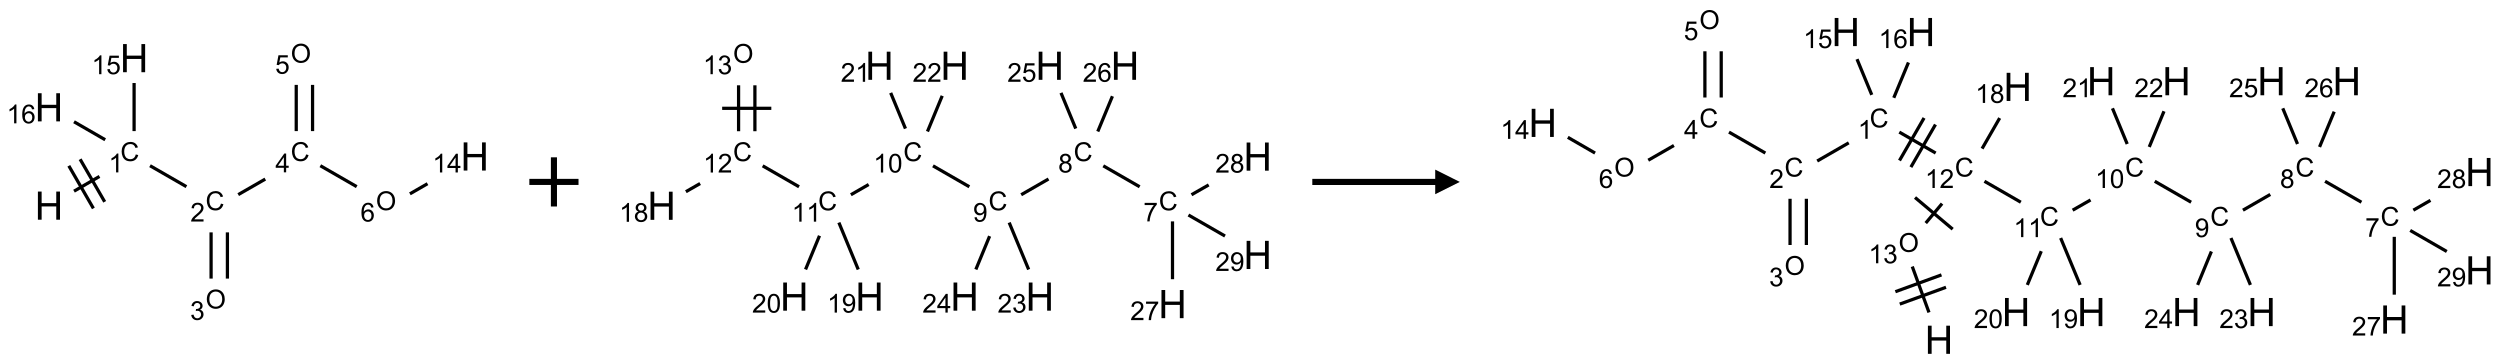<?xml version="1.0" encoding="UTF-8"?>
<svg xmlns="http://www.w3.org/2000/svg" xmlns:xlink="http://www.w3.org/1999/xlink" width="1017" height="148" viewBox="0 0 1017 148">
<defs>
<g>
<g id="glyph-0-0">
<path d="M 2 0 L 2 -10 L 10 -10 L 10 0 Z M 2.25 -0.25 L 9.75 -0.25 L 9.75 -9.75 L 2.25 -9.75 Z M 2.25 -0.25 "/>
</g>
<g id="glyph-0-1">
<path d="M 1.281 0 L 1.281 -11.453 L 2.797 -11.453 L 2.797 -6.75 L 8.75 -6.75 L 8.75 -11.453 L 10.266 -11.453 L 10.266 0 L 8.75 0 L 8.75 -5.398 L 2.797 -5.398 L 2.797 0 Z M 1.281 0 "/>
</g>
<g id="glyph-1-0">
<path d="M 1.332 0 L 1.332 -6.668 L 6.668 -6.668 L 6.668 0 Z M 1.5 -0.168 L 6.5 -0.168 L 6.5 -6.5 L 1.5 -6.5 Z M 1.5 -0.168 "/>
</g>
<g id="glyph-1-1">
<path d="M 6.27 -2.676 L 7.281 -2.422 C 7.07 -1.594 6.688 -0.961 6.137 -0.523 C 5.586 -0.086 4.914 0.129 4.121 0.129 C 3.297 0.129 2.629 -0.039 2.113 -0.371 C 1.598 -0.707 1.203 -1.191 0.934 -1.828 C 0.664 -2.465 0.531 -3.145 0.531 -3.875 C 0.531 -4.672 0.684 -5.363 0.988 -5.957 C 1.293 -6.547 1.723 -6.996 2.285 -7.305 C 2.844 -7.613 3.461 -7.766 4.137 -7.766 C 4.898 -7.766 5.543 -7.57 6.062 -7.184 C 6.582 -6.793 6.945 -6.246 7.152 -5.543 L 6.156 -5.309 C 5.98 -5.863 5.723 -6.266 5.387 -6.52 C 5.051 -6.773 4.625 -6.902 4.113 -6.902 C 3.527 -6.902 3.039 -6.762 2.645 -6.48 C 2.25 -6.199 1.973 -5.82 1.812 -5.348 C 1.652 -4.871 1.574 -4.383 1.574 -3.879 C 1.574 -3.23 1.668 -2.664 1.855 -2.18 C 2.047 -1.695 2.34 -1.332 2.738 -1.094 C 3.137 -0.855 3.57 -0.734 4.035 -0.734 C 4.602 -0.734 5.082 -0.898 5.473 -1.223 C 5.867 -1.551 6.133 -2.035 6.27 -2.676 Z M 6.27 -2.676 "/>
</g>
<g id="glyph-1-2">
<path d="M 3.973 0 L 3.035 0 L 3.035 -5.973 C 2.809 -5.758 2.516 -5.543 2.148 -5.328 C 1.781 -5.113 1.453 -4.953 1.16 -4.844 L 1.16 -5.75 C 1.684 -5.996 2.145 -6.297 2.535 -6.645 C 2.93 -6.996 3.207 -7.336 3.371 -7.668 L 3.973 -7.668 Z M 3.973 0 "/>
</g>
<g id="glyph-1-3">
<path d="M 5.371 -0.902 L 5.371 0 L 0.324 0 C 0.316 -0.227 0.352 -0.441 0.434 -0.652 C 0.562 -0.996 0.766 -1.332 1.051 -1.668 C 1.332 -2 1.742 -2.387 2.277 -2.824 C 3.105 -3.504 3.668 -4.043 3.957 -4.441 C 4.25 -4.84 4.395 -5.215 4.395 -5.566 C 4.395 -5.938 4.262 -6.254 3.996 -6.508 C 3.73 -6.762 3.387 -6.891 2.957 -6.891 C 2.508 -6.891 2.145 -6.754 1.875 -6.484 C 1.605 -6.215 1.469 -5.84 1.465 -5.359 L 0.5 -5.457 C 0.566 -6.176 0.812 -6.727 1.246 -7.102 C 1.676 -7.477 2.254 -7.668 2.98 -7.668 C 3.711 -7.668 4.293 -7.465 4.719 -7.059 C 5.145 -6.652 5.359 -6.148 5.359 -5.547 C 5.359 -5.242 5.297 -4.941 5.172 -4.645 C 5.047 -4.352 4.84 -4.039 4.551 -3.715 C 4.262 -3.387 3.777 -2.938 3.105 -2.371 C 2.543 -1.898 2.18 -1.578 2.02 -1.41 C 1.859 -1.242 1.73 -1.07 1.625 -0.902 Z M 5.371 -0.902 "/>
</g>
<g id="glyph-1-4">
<path d="M 0.516 -3.719 C 0.516 -4.984 0.855 -5.977 1.535 -6.695 C 2.215 -7.414 3.094 -7.77 4.172 -7.77 C 4.875 -7.77 5.512 -7.602 6.078 -7.266 C 6.645 -6.93 7.074 -6.461 7.371 -5.855 C 7.668 -5.254 7.816 -4.57 7.816 -3.809 C 7.816 -3.035 7.66 -2.34 7.348 -1.73 C 7.035 -1.117 6.594 -0.656 6.02 -0.34 C 5.449 -0.027 4.828 0.129 4.168 0.129 C 3.449 0.129 2.805 -0.043 2.238 -0.391 C 1.672 -0.738 1.246 -1.211 0.953 -1.812 C 0.66 -2.414 0.516 -3.047 0.516 -3.719 Z M 1.559 -3.703 C 1.559 -2.781 1.805 -2.059 2.301 -1.527 C 2.793 -1 3.414 -0.734 4.16 -0.734 C 4.922 -0.734 5.547 -1 6.039 -1.535 C 6.531 -2.07 6.777 -2.828 6.777 -3.812 C 6.777 -4.434 6.672 -4.977 6.461 -5.441 C 6.25 -5.902 5.945 -6.262 5.539 -6.52 C 5.133 -6.773 4.68 -6.902 4.176 -6.902 C 3.461 -6.902 2.848 -6.656 2.332 -6.164 C 1.816 -5.672 1.559 -4.852 1.559 -3.703 Z M 1.559 -3.703 "/>
</g>
<g id="glyph-1-5">
<path d="M 0.449 -2.016 L 1.387 -2.141 C 1.492 -1.609 1.676 -1.227 1.934 -0.992 C 2.191 -0.758 2.508 -0.641 2.879 -0.641 C 3.32 -0.641 3.695 -0.793 3.996 -1.098 C 4.301 -1.402 4.453 -1.781 4.453 -2.234 C 4.453 -2.664 4.312 -3.02 4.031 -3.301 C 3.75 -3.578 3.391 -3.719 2.957 -3.719 C 2.781 -3.719 2.562 -3.684 2.297 -3.613 L 2.402 -4.438 C 2.465 -4.43 2.516 -4.426 2.551 -4.426 C 2.949 -4.426 3.312 -4.531 3.629 -4.738 C 3.949 -4.949 4.109 -5.27 4.109 -5.703 C 4.109 -6.047 3.992 -6.332 3.762 -6.559 C 3.527 -6.785 3.227 -6.895 2.859 -6.895 C 2.496 -6.895 2.191 -6.781 1.949 -6.551 C 1.707 -6.324 1.547 -5.98 1.48 -5.52 L 0.543 -5.688 C 0.656 -6.316 0.918 -6.805 1.324 -7.148 C 1.73 -7.492 2.234 -7.668 2.84 -7.668 C 3.254 -7.668 3.641 -7.578 3.988 -7.398 C 4.34 -7.219 4.609 -6.977 4.793 -6.668 C 4.98 -6.359 5.074 -6.031 5.074 -5.684 C 5.074 -5.352 4.984 -5.051 4.809 -4.781 C 4.629 -4.512 4.367 -4.297 4.02 -4.137 C 4.473 -4.031 4.824 -3.816 5.074 -3.488 C 5.324 -3.16 5.449 -2.75 5.449 -2.254 C 5.449 -1.59 5.203 -1.023 4.719 -0.559 C 4.234 -0.098 3.617 0.137 2.875 0.137 C 2.203 0.137 1.648 -0.062 1.207 -0.465 C 0.762 -0.863 0.512 -1.379 0.449 -2.016 Z M 0.449 -2.016 "/>
</g>
<g id="glyph-1-6">
<path d="M 3.449 0 L 3.449 -1.828 L 0.137 -1.828 L 0.137 -2.688 L 3.621 -7.637 L 4.387 -7.637 L 4.387 -2.688 L 5.418 -2.688 L 5.418 -1.828 L 4.387 -1.828 L 4.387 0 Z M 3.449 -2.688 L 3.449 -6.129 L 1.059 -2.688 Z M 3.449 -2.688 "/>
</g>
<g id="glyph-1-7">
<path d="M 0.441 -2 L 1.426 -2.082 C 1.5 -1.605 1.668 -1.242 1.934 -1.004 C 2.199 -0.762 2.52 -0.641 2.895 -0.641 C 3.348 -0.641 3.73 -0.812 4.043 -1.152 C 4.355 -1.492 4.512 -1.941 4.512 -2.504 C 4.512 -3.039 4.359 -3.461 4.059 -3.77 C 3.758 -4.078 3.367 -4.234 2.879 -4.234 C 2.578 -4.234 2.305 -4.164 2.062 -4.027 C 1.82 -3.891 1.629 -3.715 1.488 -3.496 L 0.609 -3.609 L 1.348 -7.531 L 5.145 -7.531 L 5.145 -6.637 L 2.098 -6.637 L 1.688 -4.582 C 2.145 -4.902 2.625 -5.062 3.129 -5.062 C 3.797 -5.062 4.359 -4.832 4.816 -4.371 C 5.277 -3.91 5.504 -3.312 5.504 -2.59 C 5.504 -1.898 5.305 -1.301 4.902 -0.797 C 4.41 -0.18 3.742 0.129 2.895 0.129 C 2.199 0.129 1.633 -0.062 1.195 -0.453 C 0.758 -0.844 0.504 -1.359 0.441 -2 Z M 0.441 -2 "/>
</g>
<g id="glyph-1-8">
<path d="M 5.309 -5.766 L 4.375 -5.691 C 4.293 -6.059 4.172 -6.328 4.02 -6.496 C 3.766 -6.762 3.453 -6.895 3.082 -6.895 C 2.785 -6.895 2.523 -6.812 2.297 -6.645 C 2 -6.43 1.77 -6.117 1.598 -5.703 C 1.43 -5.289 1.34 -4.703 1.332 -3.938 C 1.559 -4.281 1.836 -4.535 2.16 -4.703 C 2.488 -4.871 2.828 -4.953 3.188 -4.953 C 3.812 -4.953 4.344 -4.723 4.785 -4.262 C 5.223 -3.801 5.441 -3.207 5.441 -2.48 C 5.441 -2 5.34 -1.555 5.133 -1.145 C 4.926 -0.73 4.641 -0.418 4.281 -0.199 C 3.922 0.02 3.512 0.129 3.051 0.129 C 2.27 0.129 1.633 -0.156 1.141 -0.73 C 0.648 -1.305 0.402 -2.254 0.402 -3.574 C 0.402 -5.051 0.672 -6.121 1.219 -6.793 C 1.695 -7.375 2.336 -7.668 3.141 -7.668 C 3.742 -7.668 4.234 -7.5 4.617 -7.16 C 5 -6.824 5.23 -6.359 5.309 -5.766 Z M 1.48 -2.473 C 1.48 -2.152 1.547 -1.844 1.684 -1.547 C 1.82 -1.25 2.016 -1.027 2.262 -0.871 C 2.508 -0.719 2.766 -0.641 3.035 -0.641 C 3.434 -0.641 3.773 -0.801 4.059 -1.121 C 4.344 -1.441 4.484 -1.875 4.484 -2.422 C 4.484 -2.949 4.344 -3.367 4.062 -3.668 C 3.781 -3.973 3.426 -4.125 3 -4.125 C 2.578 -4.125 2.219 -3.973 1.922 -3.668 C 1.625 -3.363 1.48 -2.969 1.48 -2.473 Z M 1.48 -2.473 "/>
</g>
<g id="glyph-1-9">
<path d="M 0.504 -6.637 L 0.504 -7.535 L 5.449 -7.535 L 5.449 -6.809 C 4.961 -6.289 4.48 -5.602 4.004 -4.746 C 3.527 -3.887 3.156 -3.004 2.895 -2.098 C 2.707 -1.461 2.59 -0.762 2.535 0 L 1.574 0 C 1.582 -0.602 1.703 -1.328 1.926 -2.176 C 2.152 -3.027 2.477 -3.848 2.898 -4.637 C 3.32 -5.426 3.77 -6.094 4.246 -6.637 Z M 0.504 -6.637 "/>
</g>
<g id="glyph-1-10">
<path d="M 1.887 -4.141 C 1.496 -4.281 1.207 -4.484 1.02 -4.75 C 0.832 -5.016 0.738 -5.328 0.738 -5.699 C 0.738 -6.254 0.938 -6.719 1.34 -7.098 C 1.738 -7.477 2.27 -7.668 2.934 -7.668 C 3.598 -7.668 4.137 -7.473 4.543 -7.086 C 4.949 -6.699 5.152 -6.227 5.152 -5.672 C 5.152 -5.316 5.059 -5.008 4.871 -4.746 C 4.688 -4.484 4.406 -4.281 4.027 -4.141 C 4.496 -3.988 4.852 -3.742 5.098 -3.402 C 5.34 -3.062 5.465 -2.656 5.465 -2.184 C 5.465 -1.531 5.234 -0.98 4.77 -0.535 C 4.309 -0.09 3.703 0.129 2.949 0.129 C 2.195 0.129 1.586 -0.094 1.125 -0.539 C 0.664 -0.984 0.434 -1.543 0.434 -2.207 C 0.434 -2.703 0.559 -3.121 0.809 -3.457 C 1.062 -3.793 1.422 -4.02 1.887 -4.141 Z M 1.699 -5.73 C 1.699 -5.367 1.812 -5.074 2.047 -4.844 C 2.281 -4.613 2.582 -4.5 2.953 -4.5 C 3.312 -4.5 3.609 -4.613 3.84 -4.84 C 4.07 -5.066 4.188 -5.348 4.188 -5.676 C 4.188 -6.02 4.07 -6.309 3.832 -6.543 C 3.594 -6.777 3.297 -6.895 2.941 -6.895 C 2.586 -6.895 2.289 -6.781 2.051 -6.551 C 1.816 -6.324 1.699 -6.047 1.699 -5.73 Z M 1.395 -2.203 C 1.395 -1.938 1.461 -1.676 1.586 -1.426 C 1.711 -1.176 1.902 -0.984 2.152 -0.848 C 2.402 -0.711 2.672 -0.641 2.957 -0.641 C 3.406 -0.641 3.777 -0.785 4.066 -1.074 C 4.359 -1.363 4.504 -1.727 4.504 -2.172 C 4.504 -2.625 4.355 -2.996 4.055 -3.293 C 3.754 -3.586 3.379 -3.734 2.926 -3.734 C 2.484 -3.734 2.121 -3.59 1.832 -3.297 C 1.543 -3.004 1.395 -2.641 1.395 -2.203 Z M 1.395 -2.203 "/>
</g>
<g id="glyph-1-11">
<path d="M 0.582 -1.766 L 1.484 -1.848 C 1.562 -1.426 1.707 -1.117 1.922 -0.926 C 2.137 -0.734 2.414 -0.641 2.75 -0.641 C 3.039 -0.641 3.289 -0.707 3.508 -0.84 C 3.727 -0.973 3.902 -1.148 4.043 -1.367 C 4.18 -1.586 4.297 -1.887 4.391 -2.262 C 4.484 -2.637 4.531 -3.016 4.531 -3.406 C 4.531 -3.449 4.531 -3.512 4.527 -3.594 C 4.34 -3.297 4.082 -3.055 3.758 -2.867 C 3.434 -2.68 3.082 -2.59 2.703 -2.59 C 2.07 -2.59 1.535 -2.816 1.098 -3.277 C 0.66 -3.734 0.441 -4.34 0.441 -5.09 C 0.441 -5.863 0.672 -6.484 1.129 -6.957 C 1.586 -7.43 2.156 -7.668 2.844 -7.668 C 3.34 -7.668 3.793 -7.531 4.207 -7.266 C 4.617 -7 4.93 -6.617 5.145 -6.121 C 5.355 -5.629 5.465 -4.91 5.465 -3.973 C 5.465 -2.996 5.359 -2.223 5.145 -1.645 C 4.934 -1.066 4.617 -0.625 4.199 -0.324 C 3.781 -0.02 3.293 0.129 2.73 0.129 C 2.133 0.129 1.645 -0.035 1.266 -0.367 C 0.887 -0.699 0.66 -1.164 0.582 -1.766 Z M 4.422 -5.137 C 4.422 -5.676 4.277 -6.102 3.992 -6.418 C 3.707 -6.734 3.359 -6.891 2.957 -6.891 C 2.543 -6.891 2.18 -6.719 1.871 -6.379 C 1.562 -6.039 1.406 -5.598 1.406 -5.059 C 1.406 -4.57 1.555 -4.176 1.848 -3.871 C 2.141 -3.566 2.5 -3.418 2.934 -3.418 C 3.367 -3.418 3.723 -3.57 4.004 -3.871 C 4.281 -4.176 4.422 -4.598 4.422 -5.137 Z M 4.422 -5.137 "/>
</g>
<g id="glyph-1-12">
<path d="M 0.441 -3.766 C 0.441 -4.668 0.535 -5.395 0.723 -5.945 C 0.906 -6.496 1.184 -6.922 1.551 -7.219 C 1.918 -7.516 2.375 -7.668 2.934 -7.668 C 3.344 -7.668 3.703 -7.586 4.012 -7.418 C 4.32 -7.254 4.574 -7.016 4.777 -6.707 C 4.977 -6.395 5.137 -6.016 5.25 -5.57 C 5.363 -5.125 5.422 -4.523 5.422 -3.766 C 5.422 -2.871 5.328 -2.148 5.145 -1.598 C 4.961 -1.047 4.688 -0.621 4.32 -0.32 C 3.953 -0.02 3.492 0.129 2.934 0.129 C 2.195 0.129 1.617 -0.133 1.199 -0.66 C 0.695 -1.297 0.441 -2.332 0.441 -3.766 Z M 1.406 -3.766 C 1.406 -2.512 1.555 -1.68 1.848 -1.262 C 2.141 -0.848 2.5 -0.641 2.934 -0.641 C 3.363 -0.641 3.727 -0.848 4.02 -1.266 C 4.312 -1.684 4.457 -2.516 4.457 -3.766 C 4.457 -5.023 4.312 -5.859 4.02 -6.27 C 3.727 -6.684 3.359 -6.891 2.922 -6.891 C 2.492 -6.891 2.148 -6.707 1.891 -6.344 C 1.566 -5.879 1.406 -5.02 1.406 -3.766 Z M 1.406 -3.766 "/>
</g>
</g>
</defs>
<path fill="none" stroke-width="0.033" stroke-linecap="butt" stroke-linejoin="miter" stroke="rgb(0%, 0%, 0%)" stroke-opacity="1" stroke-miterlimit="10" d="M 0.255 1.353 L 0.514 1.203 " transform="matrix(40, 0, 0, 40, 19.91, 23.652)"/>
<path fill="none" stroke-width="0.033" stroke-linecap="butt" stroke-linejoin="miter" stroke="rgb(0%, 0%, 0%)" stroke-opacity="1" stroke-miterlimit="10" d="M 0.567 1.461 L 0.317 1.028 " transform="matrix(40, 0, 0, 40, 19.91, 23.652)"/>
<path fill="none" stroke-width="0.033" stroke-linecap="butt" stroke-linejoin="miter" stroke="rgb(0%, 0%, 0%)" stroke-opacity="1" stroke-miterlimit="10" d="M 0.452 1.528 L 0.202 1.095 " transform="matrix(40, 0, 0, 40, 19.91, 23.652)"/>
<path fill="none" stroke-width="0.033" stroke-linecap="butt" stroke-linejoin="miter" stroke="rgb(0%, 0%, 0%)" stroke-opacity="1" stroke-miterlimit="10" d="M 1.028 1.094 L 1.398 1.307 " transform="matrix(40, 0, 0, 40, 19.91, 23.652)"/>
<path fill="none" stroke-width="0.033" stroke-linecap="butt" stroke-linejoin="miter" stroke="rgb(0%, 0%, 0%)" stroke-opacity="1" stroke-miterlimit="10" d="M 1.649 1.772 L 1.649 2.242 " transform="matrix(40, 0, 0, 40, 19.91, 23.652)"/>
<path fill="none" stroke-width="0.033" stroke-linecap="butt" stroke-linejoin="miter" stroke="rgb(0%, 0%, 0%)" stroke-opacity="1" stroke-miterlimit="10" d="M 1.815 1.772 L 1.815 2.242 " transform="matrix(40, 0, 0, 40, 19.91, 23.652)"/>
<path fill="none" stroke-width="0.033" stroke-linecap="butt" stroke-linejoin="miter" stroke="rgb(0%, 0%, 0%)" stroke-opacity="1" stroke-miterlimit="10" d="M 1.925 1.388 L 2.2 1.23 " transform="matrix(40, 0, 0, 40, 19.91, 23.652)"/>
<path fill="none" stroke-width="0.033" stroke-linecap="butt" stroke-linejoin="miter" stroke="rgb(0%, 0%, 0%)" stroke-opacity="1" stroke-miterlimit="10" d="M 2.681 0.742 L 2.681 0.272 " transform="matrix(40, 0, 0, 40, 19.91, 23.652)"/>
<path fill="none" stroke-width="0.033" stroke-linecap="butt" stroke-linejoin="miter" stroke="rgb(0%, 0%, 0%)" stroke-opacity="1" stroke-miterlimit="10" d="M 2.515 0.742 L 2.515 0.272 " transform="matrix(40, 0, 0, 40, 19.91, 23.652)"/>
<path fill="none" stroke-width="0.033" stroke-linecap="butt" stroke-linejoin="miter" stroke="rgb(0%, 0%, 0%)" stroke-opacity="1" stroke-miterlimit="10" d="M 2.76 1.094 L 3.13 1.307 " transform="matrix(40, 0, 0, 40, 19.91, 23.652)"/>
<path fill="none" stroke-width="0.033" stroke-linecap="butt" stroke-linejoin="miter" stroke="rgb(0%, 0%, 0%)" stroke-opacity="1" stroke-miterlimit="10" d="M 3.671 1.38 L 3.85 1.277 " transform="matrix(40, 0, 0, 40, 19.91, 23.652)"/>
<path fill="none" stroke-width="0.033" stroke-linecap="butt" stroke-linejoin="miter" stroke="rgb(0%, 0%, 0%)" stroke-opacity="1" stroke-miterlimit="10" d="M 0.866 0.742 L 0.866 0.253 " transform="matrix(40, 0, 0, 40, 19.91, 23.652)"/>
<path fill="none" stroke-width="0.033" stroke-linecap="butt" stroke-linejoin="miter" stroke="rgb(0%, 0%, 0%)" stroke-opacity="1" stroke-miterlimit="10" d="M 0.572 0.83 L 0.255 0.647 " transform="matrix(40, 0, 0, 40, 19.91, 23.652)"/>
<g fill="rgb(0%, 0%, 0%)" fill-opacity="1">
<use xlink:href="#glyph-0-1" x="14.137" y="89.379"/>
</g>
<g fill="rgb(0%, 0%, 0%)" fill-opacity="1">
<use xlink:href="#glyph-1-1" x="48.957" y="65.496"/>
</g>
<g fill="rgb(0%, 0%, 0%)" fill-opacity="1">
<use xlink:href="#glyph-1-2" x="44.18" y="70.133"/>
</g>
<g fill="rgb(0%, 0%, 0%)" fill-opacity="1">
<use xlink:href="#glyph-1-1" x="83.598" y="85.496"/>
</g>
<g fill="rgb(0%, 0%, 0%)" fill-opacity="1">
<use xlink:href="#glyph-1-3" x="77.426" y="90.133"/>
</g>
<g fill="rgb(0%, 0%, 0%)" fill-opacity="1">
<use xlink:href="#glyph-1-4" x="83.613" y="125.5"/>
</g>
<g fill="rgb(0%, 0%, 0%)" fill-opacity="1">
<use xlink:href="#glyph-1-5" x="77.348" y="130.133"/>
</g>
<g fill="rgb(0%, 0%, 0%)" fill-opacity="1">
<use xlink:href="#glyph-1-1" x="118.242" y="65.496"/>
</g>
<g fill="rgb(0%, 0%, 0%)" fill-opacity="1">
<use xlink:href="#glyph-1-6" x="112.02" y="70.102"/>
</g>
<g fill="rgb(0%, 0%, 0%)" fill-opacity="1">
<use xlink:href="#glyph-1-4" x="118.258" y="25.5"/>
</g>
<g fill="rgb(0%, 0%, 0%)" fill-opacity="1">
<use xlink:href="#glyph-1-7" x="111.93" y="30"/>
</g>
<g fill="rgb(0%, 0%, 0%)" fill-opacity="1">
<use xlink:href="#glyph-1-4" x="152.898" y="85.5"/>
</g>
<g fill="rgb(0%, 0%, 0%)" fill-opacity="1">
<use xlink:href="#glyph-1-8" x="146.637" y="90.133"/>
</g>
<g fill="rgb(0%, 0%, 0%)" fill-opacity="1">
<use xlink:href="#glyph-0-1" x="187.344" y="69.379"/>
</g>
<g fill="rgb(0%, 0%, 0%)" fill-opacity="1">
<use xlink:href="#glyph-1-2" x="175.938" y="70.172"/>
<use xlink:href="#glyph-1-6" x="181.87" y="70.172"/>
</g>
<g fill="rgb(0%, 0%, 0%)" fill-opacity="1">
<use xlink:href="#glyph-0-1" x="48.777" y="29.379"/>
</g>
<g fill="rgb(0%, 0%, 0%)" fill-opacity="1">
<use xlink:href="#glyph-1-2" x="37.285" y="30.172"/>
<use xlink:href="#glyph-1-7" x="43.217" y="30.172"/>
</g>
<g fill="rgb(0%, 0%, 0%)" fill-opacity="1">
<use xlink:href="#glyph-0-1" x="14.137" y="49.379"/>
</g>
<g fill="rgb(0%, 0%, 0%)" fill-opacity="1">
<use xlink:href="#glyph-1-2" x="2.707" y="50.172"/>
<use xlink:href="#glyph-1-8" x="8.639" y="50.172"/>
</g>
<path fill="none" stroke-width="0.062" stroke-linecap="butt" stroke-linejoin="miter" stroke="rgb(0%, 0%, 0%)" stroke-opacity="1" stroke-miterlimit="10" d="M -0 0 L 0.5 0 M 0.25 -0.25 L 0.25 0.25 " transform="matrix(40, 0, 0, 40, 215.34, 74)"/>
<path fill="none" stroke-width="0.033" stroke-linecap="butt" stroke-linejoin="miter" stroke="rgb(0%, 0%, 0%)" stroke-opacity="1" stroke-miterlimit="10" d="M 4.862 1.307 L 4.492 1.094 " transform="matrix(40, 0, 0, 40, 269.133, 23.701)"/>
<path fill="none" stroke-width="0.033" stroke-linecap="butt" stroke-linejoin="miter" stroke="rgb(0%, 0%, 0%)" stroke-opacity="1" stroke-miterlimit="10" d="M 3.935 1.228 L 3.657 1.388 " transform="matrix(40, 0, 0, 40, 269.133, 23.701)"/>
<path fill="none" stroke-width="0.033" stroke-linecap="butt" stroke-linejoin="miter" stroke="rgb(0%, 0%, 0%)" stroke-opacity="1" stroke-miterlimit="10" d="M 3.13 1.307 L 2.76 1.094 " transform="matrix(40, 0, 0, 40, 269.133, 23.701)"/>
<path fill="none" stroke-width="0.033" stroke-linecap="butt" stroke-linejoin="miter" stroke="rgb(0%, 0%, 0%)" stroke-opacity="1" stroke-miterlimit="10" d="M 2.106 1.284 L 1.925 1.388 " transform="matrix(40, 0, 0, 40, 269.133, 23.701)"/>
<path fill="none" stroke-width="0.033" stroke-linecap="butt" stroke-linejoin="miter" stroke="rgb(0%, 0%, 0%)" stroke-opacity="1" stroke-miterlimit="10" d="M 1.398 1.307 L 1.028 1.094 " transform="matrix(40, 0, 0, 40, 269.133, 23.701)"/>
<path fill="none" stroke-width="0.033" stroke-linecap="butt" stroke-linejoin="miter" stroke="rgb(0%, 0%, 0%)" stroke-opacity="1" stroke-miterlimit="10" d="M 0.949 0.742 L 0.949 0.275 " transform="matrix(40, 0, 0, 40, 269.133, 23.701)"/>
<path fill="none" stroke-width="0.033" stroke-linecap="butt" stroke-linejoin="miter" stroke="rgb(0%, 0%, 0%)" stroke-opacity="1" stroke-miterlimit="10" d="M 0.783 0.742 L 0.783 0.275 " transform="matrix(40, 0, 0, 40, 269.133, 23.701)"/>
<path fill="none" stroke-width="0.033" stroke-linecap="butt" stroke-linejoin="miter" stroke="rgb(0%, 0%, 0%)" stroke-opacity="1" stroke-miterlimit="10" d="M 1.116 0.509 L 0.616 0.509 " transform="matrix(40, 0, 0, 40, 269.133, 23.701)"/>
<path fill="none" stroke-width="0.033" stroke-linecap="butt" stroke-linejoin="miter" stroke="rgb(0%, 0%, 0%)" stroke-opacity="1" stroke-miterlimit="10" d="M 0.392 1.274 L 0.247 1.357 " transform="matrix(40, 0, 0, 40, 269.133, 23.701)"/>
<path fill="none" stroke-width="0.033" stroke-linecap="butt" stroke-linejoin="miter" stroke="rgb(0%, 0%, 0%)" stroke-opacity="1" stroke-miterlimit="10" d="M 1.803 1.671 L 2 2.148 " transform="matrix(40, 0, 0, 40, 269.133, 23.701)"/>
<path fill="none" stroke-width="0.033" stroke-linecap="butt" stroke-linejoin="miter" stroke="rgb(0%, 0%, 0%)" stroke-opacity="1" stroke-miterlimit="10" d="M 1.606 1.805 L 1.464 2.148 " transform="matrix(40, 0, 0, 40, 269.133, 23.701)"/>
<path fill="none" stroke-width="0.033" stroke-linecap="butt" stroke-linejoin="miter" stroke="rgb(0%, 0%, 0%)" stroke-opacity="1" stroke-miterlimit="10" d="M 2.48 0.715 L 2.33 0.352 " transform="matrix(40, 0, 0, 40, 269.133, 23.701)"/>
<path fill="none" stroke-width="0.033" stroke-linecap="butt" stroke-linejoin="miter" stroke="rgb(0%, 0%, 0%)" stroke-opacity="1" stroke-miterlimit="10" d="M 2.704 0.745 L 2.854 0.382 " transform="matrix(40, 0, 0, 40, 269.133, 23.701)"/>
<path fill="none" stroke-width="0.033" stroke-linecap="butt" stroke-linejoin="miter" stroke="rgb(0%, 0%, 0%)" stroke-opacity="1" stroke-miterlimit="10" d="M 3.535 1.671 L 3.733 2.148 " transform="matrix(40, 0, 0, 40, 269.133, 23.701)"/>
<path fill="none" stroke-width="0.033" stroke-linecap="butt" stroke-linejoin="miter" stroke="rgb(0%, 0%, 0%)" stroke-opacity="1" stroke-miterlimit="10" d="M 3.336 1.809 L 3.196 2.148 " transform="matrix(40, 0, 0, 40, 269.133, 23.701)"/>
<path fill="none" stroke-width="0.033" stroke-linecap="butt" stroke-linejoin="miter" stroke="rgb(0%, 0%, 0%)" stroke-opacity="1" stroke-miterlimit="10" d="M 4.212 0.715 L 4.062 0.352 " transform="matrix(40, 0, 0, 40, 269.133, 23.701)"/>
<path fill="none" stroke-width="0.033" stroke-linecap="butt" stroke-linejoin="miter" stroke="rgb(0%, 0%, 0%)" stroke-opacity="1" stroke-miterlimit="10" d="M 4.436 0.745 L 4.585 0.386 " transform="matrix(40, 0, 0, 40, 269.133, 23.701)"/>
<path fill="none" stroke-width="0.033" stroke-linecap="butt" stroke-linejoin="miter" stroke="rgb(0%, 0%, 0%)" stroke-opacity="1" stroke-miterlimit="10" d="M 5.196 1.659 L 5.196 2.247 " transform="matrix(40, 0, 0, 40, 269.133, 23.701)"/>
<path fill="none" stroke-width="0.033" stroke-linecap="butt" stroke-linejoin="miter" stroke="rgb(0%, 0%, 0%)" stroke-opacity="1" stroke-miterlimit="10" d="M 5.389 1.388 L 5.564 1.288 " transform="matrix(40, 0, 0, 40, 269.133, 23.701)"/>
<path fill="none" stroke-width="0.033" stroke-linecap="butt" stroke-linejoin="miter" stroke="rgb(0%, 0%, 0%)" stroke-opacity="1" stroke-miterlimit="10" d="M 5.358 1.594 L 5.73 1.808 " transform="matrix(40, 0, 0, 40, 269.133, 23.701)"/>
<g fill="rgb(0%, 0%, 0%)" fill-opacity="1">
<use xlink:href="#glyph-1-1" x="471.387" y="85.547"/>
</g>
<g fill="rgb(0%, 0%, 0%)" fill-opacity="1">
<use xlink:href="#glyph-1-9" x="465.133" y="90.055"/>
</g>
<g fill="rgb(0%, 0%, 0%)" fill-opacity="1">
<use xlink:href="#glyph-1-1" x="436.746" y="65.547"/>
</g>
<g fill="rgb(0%, 0%, 0%)" fill-opacity="1">
<use xlink:href="#glyph-1-10" x="430.477" y="70.184"/>
</g>
<g fill="rgb(0%, 0%, 0%)" fill-opacity="1">
<use xlink:href="#glyph-1-1" x="402.105" y="85.547"/>
</g>
<g fill="rgb(0%, 0%, 0%)" fill-opacity="1">
<use xlink:href="#glyph-1-11" x="395.836" y="90.184"/>
</g>
<g fill="rgb(0%, 0%, 0%)" fill-opacity="1">
<use xlink:href="#glyph-1-1" x="367.465" y="65.547"/>
</g>
<g fill="rgb(0%, 0%, 0%)" fill-opacity="1">
<use xlink:href="#glyph-1-2" x="355.305" y="70.184"/>
<use xlink:href="#glyph-1-12" x="361.237" y="70.184"/>
</g>
<g fill="rgb(0%, 0%, 0%)" fill-opacity="1">
<use xlink:href="#glyph-1-1" x="332.82" y="85.547"/>
</g>
<g fill="rgb(0%, 0%, 0%)" fill-opacity="1">
<use xlink:href="#glyph-1-2" x="322.109" y="90.184"/>
<use xlink:href="#glyph-1-2" x="328.042" y="90.184"/>
</g>
<g fill="rgb(0%, 0%, 0%)" fill-opacity="1">
<use xlink:href="#glyph-1-1" x="298.18" y="65.547"/>
</g>
<g fill="rgb(0%, 0%, 0%)" fill-opacity="1">
<use xlink:href="#glyph-1-2" x="286.074" y="70.184"/>
<use xlink:href="#glyph-1-3" x="292.007" y="70.184"/>
</g>
<g fill="rgb(0%, 0%, 0%)" fill-opacity="1">
<use xlink:href="#glyph-1-4" x="298.195" y="25.551"/>
</g>
<g fill="rgb(0%, 0%, 0%)" fill-opacity="1">
<use xlink:href="#glyph-1-2" x="285.996" y="30.184"/>
<use xlink:href="#glyph-1-5" x="291.928" y="30.184"/>
</g>
<g fill="rgb(0%, 0%, 0%)" fill-opacity="1">
<use xlink:href="#glyph-0-1" x="263.359" y="89.43"/>
</g>
<g fill="rgb(0%, 0%, 0%)" fill-opacity="1">
<use xlink:href="#glyph-1-2" x="251.91" y="90.223"/>
<use xlink:href="#glyph-1-10" x="257.842" y="90.223"/>
</g>
<g fill="rgb(0%, 0%, 0%)" fill-opacity="1">
<use xlink:href="#glyph-0-1" x="347.949" y="126.383"/>
</g>
<g fill="rgb(0%, 0%, 0%)" fill-opacity="1">
<use xlink:href="#glyph-1-2" x="336.5" y="127.176"/>
<use xlink:href="#glyph-1-11" x="342.432" y="127.176"/>
</g>
<g fill="rgb(0%, 0%, 0%)" fill-opacity="1">
<use xlink:href="#glyph-0-1" x="317.336" y="126.383"/>
</g>
<g fill="rgb(0%, 0%, 0%)" fill-opacity="1">
<use xlink:href="#glyph-1-3" x="305.93" y="127.176"/>
<use xlink:href="#glyph-1-12" x="311.862" y="127.176"/>
</g>
<g fill="rgb(0%, 0%, 0%)" fill-opacity="1">
<use xlink:href="#glyph-0-1" x="351.977" y="32.473"/>
</g>
<g fill="rgb(0%, 0%, 0%)" fill-opacity="1">
<use xlink:href="#glyph-1-3" x="342.02" y="33.266"/>
<use xlink:href="#glyph-1-2" x="347.952" y="33.266"/>
</g>
<g fill="rgb(0%, 0%, 0%)" fill-opacity="1">
<use xlink:href="#glyph-0-1" x="382.59" y="32.473"/>
</g>
<g fill="rgb(0%, 0%, 0%)" fill-opacity="1">
<use xlink:href="#glyph-1-3" x="371.238" y="33.266"/>
<use xlink:href="#glyph-1-3" x="377.171" y="33.266"/>
</g>
<g fill="rgb(0%, 0%, 0%)" fill-opacity="1">
<use xlink:href="#glyph-0-1" x="417.23" y="126.383"/>
</g>
<g fill="rgb(0%, 0%, 0%)" fill-opacity="1">
<use xlink:href="#glyph-1-3" x="405.801" y="127.176"/>
<use xlink:href="#glyph-1-5" x="411.733" y="127.176"/>
</g>
<g fill="rgb(0%, 0%, 0%)" fill-opacity="1">
<use xlink:href="#glyph-0-1" x="386.617" y="126.383"/>
</g>
<g fill="rgb(0%, 0%, 0%)" fill-opacity="1">
<use xlink:href="#glyph-1-3" x="375.215" y="127.176"/>
<use xlink:href="#glyph-1-6" x="381.147" y="127.176"/>
</g>
<g fill="rgb(0%, 0%, 0%)" fill-opacity="1">
<use xlink:href="#glyph-0-1" x="421.258" y="32.473"/>
</g>
<g fill="rgb(0%, 0%, 0%)" fill-opacity="1">
<use xlink:href="#glyph-1-3" x="409.77" y="33.266"/>
<use xlink:href="#glyph-1-7" x="415.702" y="33.266"/>
</g>
<g fill="rgb(0%, 0%, 0%)" fill-opacity="1">
<use xlink:href="#glyph-0-1" x="451.871" y="32.473"/>
</g>
<g fill="rgb(0%, 0%, 0%)" fill-opacity="1">
<use xlink:href="#glyph-1-3" x="440.445" y="33.266"/>
<use xlink:href="#glyph-1-8" x="446.378" y="33.266"/>
</g>
<g fill="rgb(0%, 0%, 0%)" fill-opacity="1">
<use xlink:href="#glyph-0-1" x="471.207" y="129.43"/>
</g>
<g fill="rgb(0%, 0%, 0%)" fill-opacity="1">
<use xlink:href="#glyph-1-3" x="459.773" y="130.223"/>
<use xlink:href="#glyph-1-9" x="465.706" y="130.223"/>
</g>
<g fill="rgb(0%, 0%, 0%)" fill-opacity="1">
<use xlink:href="#glyph-0-1" x="505.848" y="69.43"/>
</g>
<g fill="rgb(0%, 0%, 0%)" fill-opacity="1">
<use xlink:href="#glyph-1-3" x="494.398" y="70.223"/>
<use xlink:href="#glyph-1-10" x="500.331" y="70.223"/>
</g>
<g fill="rgb(0%, 0%, 0%)" fill-opacity="1">
<use xlink:href="#glyph-0-1" x="505.848" y="109.43"/>
</g>
<g fill="rgb(0%, 0%, 0%)" fill-opacity="1">
<use xlink:href="#glyph-1-3" x="494.398" y="110.223"/>
<use xlink:href="#glyph-1-11" x="500.331" y="110.223"/>
</g>
<path fill-rule="nonzero" fill="rgb(0%, 0%, 0%)" fill-opacity="1" d="M 533.844 75.25 L 583.844 75.25 L 583.844 79 L 593.844 74 L 583.844 69 L 583.844 72.75 L 533.844 72.75 "/>
<path fill="none" stroke-width="0.033" stroke-linecap="butt" stroke-linejoin="miter" stroke="rgb(0%, 0%, 0%)" stroke-opacity="1" stroke-miterlimit="10" d="M 3.928 2.928 L 3.758 2.461 " transform="matrix(40, 0, 0, 40, 627.59, 9.984)"/>
<path fill="none" stroke-width="0.033" stroke-linecap="butt" stroke-linejoin="miter" stroke="rgb(0%, 0%, 0%)" stroke-opacity="1" stroke-miterlimit="10" d="M 4.055 2.546 L 3.586 2.717 " transform="matrix(40, 0, 0, 40, 627.59, 9.984)"/>
<path fill="none" stroke-width="0.033" stroke-linecap="butt" stroke-linejoin="miter" stroke="rgb(0%, 0%, 0%)" stroke-opacity="1" stroke-miterlimit="10" d="M 4.101 2.672 L 3.631 2.843 " transform="matrix(40, 0, 0, 40, 627.59, 9.984)"/>
<path fill="none" stroke-width="0.033" stroke-linecap="butt" stroke-linejoin="miter" stroke="rgb(0%, 0%, 0%)" stroke-opacity="1" stroke-miterlimit="10" d="M 3.895 2.019 L 4.061 1.821 " transform="matrix(40, 0, 0, 40, 627.59, 9.984)"/>
<path fill="none" stroke-width="0.033" stroke-linecap="butt" stroke-linejoin="miter" stroke="rgb(0%, 0%, 0%)" stroke-opacity="1" stroke-miterlimit="10" d="M 4.169 2.081 L 3.786 1.759 " transform="matrix(40, 0, 0, 40, 627.59, 9.984)"/>
<path fill="none" stroke-width="0.033" stroke-linecap="butt" stroke-linejoin="miter" stroke="rgb(0%, 0%, 0%)" stroke-opacity="1" stroke-miterlimit="10" d="M 3.996 1.307 L 3.626 1.094 " transform="matrix(40, 0, 0, 40, 627.59, 9.984)"/>
<path fill="none" stroke-width="0.033" stroke-linecap="butt" stroke-linejoin="miter" stroke="rgb(0%, 0%, 0%)" stroke-opacity="1" stroke-miterlimit="10" d="M 3.878 0.95 L 3.628 1.383 " transform="matrix(40, 0, 0, 40, 627.59, 9.984)"/>
<path fill="none" stroke-width="0.033" stroke-linecap="butt" stroke-linejoin="miter" stroke="rgb(0%, 0%, 0%)" stroke-opacity="1" stroke-miterlimit="10" d="M 3.994 1.017 L 3.744 1.45 " transform="matrix(40, 0, 0, 40, 627.59, 9.984)"/>
<path fill="none" stroke-width="0.033" stroke-linecap="butt" stroke-linejoin="miter" stroke="rgb(0%, 0%, 0%)" stroke-opacity="1" stroke-miterlimit="10" d="M 3.112 1.203 L 2.791 1.388 " transform="matrix(40, 0, 0, 40, 627.59, 9.984)"/>
<path fill="none" stroke-width="0.033" stroke-linecap="butt" stroke-linejoin="miter" stroke="rgb(0%, 0%, 0%)" stroke-opacity="1" stroke-miterlimit="10" d="M 2.515 1.772 L 2.515 2.242 " transform="matrix(40, 0, 0, 40, 627.59, 9.984)"/>
<path fill="none" stroke-width="0.033" stroke-linecap="butt" stroke-linejoin="miter" stroke="rgb(0%, 0%, 0%)" stroke-opacity="1" stroke-miterlimit="10" d="M 2.681 1.772 L 2.681 2.242 " transform="matrix(40, 0, 0, 40, 627.59, 9.984)"/>
<path fill="none" stroke-width="0.033" stroke-linecap="butt" stroke-linejoin="miter" stroke="rgb(0%, 0%, 0%)" stroke-opacity="1" stroke-miterlimit="10" d="M 2.264 1.307 L 1.894 1.094 " transform="matrix(40, 0, 0, 40, 627.59, 9.984)"/>
<path fill="none" stroke-width="0.033" stroke-linecap="butt" stroke-linejoin="miter" stroke="rgb(0%, 0%, 0%)" stroke-opacity="1" stroke-miterlimit="10" d="M 1.815 0.742 L 1.815 0.272 " transform="matrix(40, 0, 0, 40, 627.59, 9.984)"/>
<path fill="none" stroke-width="0.033" stroke-linecap="butt" stroke-linejoin="miter" stroke="rgb(0%, 0%, 0%)" stroke-opacity="1" stroke-miterlimit="10" d="M 1.649 0.742 L 1.649 0.272 " transform="matrix(40, 0, 0, 40, 627.59, 9.984)"/>
<path fill="none" stroke-width="0.033" stroke-linecap="butt" stroke-linejoin="miter" stroke="rgb(0%, 0%, 0%)" stroke-opacity="1" stroke-miterlimit="10" d="M 1.334 1.23 L 1.073 1.38 " transform="matrix(40, 0, 0, 40, 627.59, 9.984)"/>
<path fill="none" stroke-width="0.033" stroke-linecap="butt" stroke-linejoin="miter" stroke="rgb(0%, 0%, 0%)" stroke-opacity="1" stroke-miterlimit="10" d="M 0.532 1.307 L 0.255 1.147 " transform="matrix(40, 0, 0, 40, 627.59, 9.984)"/>
<path fill="none" stroke-width="0.033" stroke-linecap="butt" stroke-linejoin="miter" stroke="rgb(0%, 0%, 0%)" stroke-opacity="1" stroke-miterlimit="10" d="M 3.346 0.715 L 3.196 0.352 " transform="matrix(40, 0, 0, 40, 627.59, 9.984)"/>
<path fill="none" stroke-width="0.033" stroke-linecap="butt" stroke-linejoin="miter" stroke="rgb(0%, 0%, 0%)" stroke-opacity="1" stroke-miterlimit="10" d="M 3.57 0.745 L 3.719 0.386 " transform="matrix(40, 0, 0, 40, 627.59, 9.984)"/>
<path fill="none" stroke-width="0.033" stroke-linecap="butt" stroke-linejoin="miter" stroke="rgb(0%, 0%, 0%)" stroke-opacity="1" stroke-miterlimit="10" d="M 4.492 1.594 L 4.862 1.807 " transform="matrix(40, 0, 0, 40, 627.59, 9.984)"/>
<path fill="none" stroke-width="0.033" stroke-linecap="butt" stroke-linejoin="miter" stroke="rgb(0%, 0%, 0%)" stroke-opacity="1" stroke-miterlimit="10" d="M 5.389 1.888 L 5.571 1.784 " transform="matrix(40, 0, 0, 40, 627.59, 9.984)"/>
<path fill="none" stroke-width="0.033" stroke-linecap="butt" stroke-linejoin="miter" stroke="rgb(0%, 0%, 0%)" stroke-opacity="1" stroke-miterlimit="10" d="M 6.224 1.594 L 6.594 1.807 " transform="matrix(40, 0, 0, 40, 627.59, 9.984)"/>
<path fill="none" stroke-width="0.033" stroke-linecap="butt" stroke-linejoin="miter" stroke="rgb(0%, 0%, 0%)" stroke-opacity="1" stroke-miterlimit="10" d="M 7.121 1.888 L 7.399 1.728 " transform="matrix(40, 0, 0, 40, 627.59, 9.984)"/>
<path fill="none" stroke-width="0.033" stroke-linecap="butt" stroke-linejoin="miter" stroke="rgb(0%, 0%, 0%)" stroke-opacity="1" stroke-miterlimit="10" d="M 7.956 1.594 L 8.326 1.807 " transform="matrix(40, 0, 0, 40, 627.59, 9.984)"/>
<path fill="none" stroke-width="0.033" stroke-linecap="butt" stroke-linejoin="miter" stroke="rgb(0%, 0%, 0%)" stroke-opacity="1" stroke-miterlimit="10" d="M 8.66 2.159 L 8.66 2.747 " transform="matrix(40, 0, 0, 40, 627.59, 9.984)"/>
<path fill="none" stroke-width="0.033" stroke-linecap="butt" stroke-linejoin="miter" stroke="rgb(0%, 0%, 0%)" stroke-opacity="1" stroke-miterlimit="10" d="M 8.854 1.888 L 9.028 1.788 " transform="matrix(40, 0, 0, 40, 627.59, 9.984)"/>
<path fill="none" stroke-width="0.033" stroke-linecap="butt" stroke-linejoin="miter" stroke="rgb(0%, 0%, 0%)" stroke-opacity="1" stroke-miterlimit="10" d="M 8.822 2.094 L 9.194 2.308 " transform="matrix(40, 0, 0, 40, 627.59, 9.984)"/>
<path fill="none" stroke-width="0.033" stroke-linecap="butt" stroke-linejoin="miter" stroke="rgb(0%, 0%, 0%)" stroke-opacity="1" stroke-miterlimit="10" d="M 7.676 1.215 L 7.526 0.852 " transform="matrix(40, 0, 0, 40, 627.59, 9.984)"/>
<path fill="none" stroke-width="0.033" stroke-linecap="butt" stroke-linejoin="miter" stroke="rgb(0%, 0%, 0%)" stroke-opacity="1" stroke-miterlimit="10" d="M 7.9 1.245 L 8.049 0.886 " transform="matrix(40, 0, 0, 40, 627.59, 9.984)"/>
<path fill="none" stroke-width="0.033" stroke-linecap="butt" stroke-linejoin="miter" stroke="rgb(0%, 0%, 0%)" stroke-opacity="1" stroke-miterlimit="10" d="M 6.999 2.171 L 7.197 2.648 " transform="matrix(40, 0, 0, 40, 627.59, 9.984)"/>
<path fill="none" stroke-width="0.033" stroke-linecap="butt" stroke-linejoin="miter" stroke="rgb(0%, 0%, 0%)" stroke-opacity="1" stroke-miterlimit="10" d="M 6.8 2.308 L 6.66 2.648 " transform="matrix(40, 0, 0, 40, 627.59, 9.984)"/>
<path fill="none" stroke-width="0.033" stroke-linecap="butt" stroke-linejoin="miter" stroke="rgb(0%, 0%, 0%)" stroke-opacity="1" stroke-miterlimit="10" d="M 5.944 1.215 L 5.794 0.852 " transform="matrix(40, 0, 0, 40, 627.59, 9.984)"/>
<path fill="none" stroke-width="0.033" stroke-linecap="butt" stroke-linejoin="miter" stroke="rgb(0%, 0%, 0%)" stroke-opacity="1" stroke-miterlimit="10" d="M 6.168 1.245 L 6.318 0.882 " transform="matrix(40, 0, 0, 40, 627.59, 9.984)"/>
<path fill="none" stroke-width="0.033" stroke-linecap="butt" stroke-linejoin="miter" stroke="rgb(0%, 0%, 0%)" stroke-opacity="1" stroke-miterlimit="10" d="M 5.267 2.171 L 5.465 2.648 " transform="matrix(40, 0, 0, 40, 627.59, 9.984)"/>
<path fill="none" stroke-width="0.033" stroke-linecap="butt" stroke-linejoin="miter" stroke="rgb(0%, 0%, 0%)" stroke-opacity="1" stroke-miterlimit="10" d="M 5.07 2.305 L 4.928 2.648 " transform="matrix(40, 0, 0, 40, 627.59, 9.984)"/>
<path fill="none" stroke-width="0.033" stroke-linecap="butt" stroke-linejoin="miter" stroke="rgb(0%, 0%, 0%)" stroke-opacity="1" stroke-miterlimit="10" d="M 4.468 1.262 L 4.647 0.951 " transform="matrix(40, 0, 0, 40, 627.59, 9.984)"/>
<g fill="rgb(0%, 0%, 0%)" fill-opacity="1">
<use xlink:href="#glyph-0-1" x="782.992" y="143.941"/>
</g>
<g fill="rgb(0%, 0%, 0%)" fill-opacity="1">
<use xlink:href="#glyph-1-4" x="772.328" y="102.477"/>
</g>
<g fill="rgb(0%, 0%, 0%)" fill-opacity="1">
<use xlink:href="#glyph-1-2" x="760.129" y="107.105"/>
<use xlink:href="#glyph-1-5" x="766.061" y="107.105"/>
</g>
<g fill="rgb(0%, 0%, 0%)" fill-opacity="1">
<use xlink:href="#glyph-1-1" x="795.203" y="71.828"/>
</g>
<g fill="rgb(0%, 0%, 0%)" fill-opacity="1">
<use xlink:href="#glyph-1-2" x="783.094" y="76.465"/>
<use xlink:href="#glyph-1-3" x="789.026" y="76.465"/>
</g>
<g fill="rgb(0%, 0%, 0%)" fill-opacity="1">
<use xlink:href="#glyph-1-1" x="760.562" y="51.828"/>
</g>
<g fill="rgb(0%, 0%, 0%)" fill-opacity="1">
<use xlink:href="#glyph-1-2" x="755.781" y="56.465"/>
</g>
<g fill="rgb(0%, 0%, 0%)" fill-opacity="1">
<use xlink:href="#glyph-1-1" x="725.922" y="71.828"/>
</g>
<g fill="rgb(0%, 0%, 0%)" fill-opacity="1">
<use xlink:href="#glyph-1-3" x="719.75" y="76.465"/>
</g>
<g fill="rgb(0%, 0%, 0%)" fill-opacity="1">
<use xlink:href="#glyph-1-4" x="725.938" y="111.832"/>
</g>
<g fill="rgb(0%, 0%, 0%)" fill-opacity="1">
<use xlink:href="#glyph-1-5" x="719.668" y="116.465"/>
</g>
<g fill="rgb(0%, 0%, 0%)" fill-opacity="1">
<use xlink:href="#glyph-1-1" x="691.277" y="51.828"/>
</g>
<g fill="rgb(0%, 0%, 0%)" fill-opacity="1">
<use xlink:href="#glyph-1-6" x="685.059" y="56.434"/>
</g>
<g fill="rgb(0%, 0%, 0%)" fill-opacity="1">
<use xlink:href="#glyph-1-4" x="691.293" y="11.832"/>
</g>
<g fill="rgb(0%, 0%, 0%)" fill-opacity="1">
<use xlink:href="#glyph-1-7" x="684.969" y="16.332"/>
</g>
<g fill="rgb(0%, 0%, 0%)" fill-opacity="1">
<use xlink:href="#glyph-1-4" x="656.652" y="71.832"/>
</g>
<g fill="rgb(0%, 0%, 0%)" fill-opacity="1">
<use xlink:href="#glyph-1-8" x="650.391" y="76.465"/>
</g>
<g fill="rgb(0%, 0%, 0%)" fill-opacity="1">
<use xlink:href="#glyph-0-1" x="621.816" y="55.711"/>
</g>
<g fill="rgb(0%, 0%, 0%)" fill-opacity="1">
<use xlink:href="#glyph-1-2" x="610.414" y="56.504"/>
<use xlink:href="#glyph-1-6" x="616.346" y="56.504"/>
</g>
<g fill="rgb(0%, 0%, 0%)" fill-opacity="1">
<use xlink:href="#glyph-0-1" x="745.074" y="18.758"/>
</g>
<g fill="rgb(0%, 0%, 0%)" fill-opacity="1">
<use xlink:href="#glyph-1-2" x="733.582" y="19.551"/>
<use xlink:href="#glyph-1-7" x="739.514" y="19.551"/>
</g>
<g fill="rgb(0%, 0%, 0%)" fill-opacity="1">
<use xlink:href="#glyph-0-1" x="775.688" y="18.758"/>
</g>
<g fill="rgb(0%, 0%, 0%)" fill-opacity="1">
<use xlink:href="#glyph-1-2" x="764.258" y="19.551"/>
<use xlink:href="#glyph-1-8" x="770.19" y="19.551"/>
</g>
<g fill="rgb(0%, 0%, 0%)" fill-opacity="1">
<use xlink:href="#glyph-1-1" x="829.844" y="91.828"/>
</g>
<g fill="rgb(0%, 0%, 0%)" fill-opacity="1">
<use xlink:href="#glyph-1-2" x="819.133" y="96.465"/>
<use xlink:href="#glyph-1-2" x="825.065" y="96.465"/>
</g>
<g fill="rgb(0%, 0%, 0%)" fill-opacity="1">
<use xlink:href="#glyph-1-1" x="864.484" y="71.828"/>
</g>
<g fill="rgb(0%, 0%, 0%)" fill-opacity="1">
<use xlink:href="#glyph-1-2" x="852.324" y="76.465"/>
<use xlink:href="#glyph-1-12" x="858.257" y="76.465"/>
</g>
<g fill="rgb(0%, 0%, 0%)" fill-opacity="1">
<use xlink:href="#glyph-1-1" x="899.125" y="91.828"/>
</g>
<g fill="rgb(0%, 0%, 0%)" fill-opacity="1">
<use xlink:href="#glyph-1-11" x="892.855" y="96.465"/>
</g>
<g fill="rgb(0%, 0%, 0%)" fill-opacity="1">
<use xlink:href="#glyph-1-1" x="933.766" y="71.828"/>
</g>
<g fill="rgb(0%, 0%, 0%)" fill-opacity="1">
<use xlink:href="#glyph-1-10" x="927.5" y="76.465"/>
</g>
<g fill="rgb(0%, 0%, 0%)" fill-opacity="1">
<use xlink:href="#glyph-1-1" x="968.406" y="91.828"/>
</g>
<g fill="rgb(0%, 0%, 0%)" fill-opacity="1">
<use xlink:href="#glyph-1-9" x="962.156" y="96.336"/>
</g>
<g fill="rgb(0%, 0%, 0%)" fill-opacity="1">
<use xlink:href="#glyph-0-1" x="968.227" y="135.711"/>
</g>
<g fill="rgb(0%, 0%, 0%)" fill-opacity="1">
<use xlink:href="#glyph-1-3" x="956.797" y="136.504"/>
<use xlink:href="#glyph-1-9" x="962.729" y="136.504"/>
</g>
<g fill="rgb(0%, 0%, 0%)" fill-opacity="1">
<use xlink:href="#glyph-0-1" x="1002.867" y="75.711"/>
</g>
<g fill="rgb(0%, 0%, 0%)" fill-opacity="1">
<use xlink:href="#glyph-1-3" x="991.422" y="76.504"/>
<use xlink:href="#glyph-1-10" x="997.354" y="76.504"/>
</g>
<g fill="rgb(0%, 0%, 0%)" fill-opacity="1">
<use xlink:href="#glyph-0-1" x="1002.867" y="115.711"/>
</g>
<g fill="rgb(0%, 0%, 0%)" fill-opacity="1">
<use xlink:href="#glyph-1-3" x="991.422" y="116.504"/>
<use xlink:href="#glyph-1-11" x="997.354" y="116.504"/>
</g>
<g fill="rgb(0%, 0%, 0%)" fill-opacity="1">
<use xlink:href="#glyph-0-1" x="918.277" y="38.758"/>
</g>
<g fill="rgb(0%, 0%, 0%)" fill-opacity="1">
<use xlink:href="#glyph-1-3" x="906.789" y="39.551"/>
<use xlink:href="#glyph-1-7" x="912.721" y="39.551"/>
</g>
<g fill="rgb(0%, 0%, 0%)" fill-opacity="1">
<use xlink:href="#glyph-0-1" x="948.895" y="38.758"/>
</g>
<g fill="rgb(0%, 0%, 0%)" fill-opacity="1">
<use xlink:href="#glyph-1-3" x="937.469" y="39.551"/>
<use xlink:href="#glyph-1-8" x="943.401" y="39.551"/>
</g>
<g fill="rgb(0%, 0%, 0%)" fill-opacity="1">
<use xlink:href="#glyph-0-1" x="914.254" y="132.668"/>
</g>
<g fill="rgb(0%, 0%, 0%)" fill-opacity="1">
<use xlink:href="#glyph-1-3" x="902.82" y="133.461"/>
<use xlink:href="#glyph-1-5" x="908.753" y="133.461"/>
</g>
<g fill="rgb(0%, 0%, 0%)" fill-opacity="1">
<use xlink:href="#glyph-0-1" x="883.637" y="132.668"/>
</g>
<g fill="rgb(0%, 0%, 0%)" fill-opacity="1">
<use xlink:href="#glyph-1-3" x="872.238" y="133.461"/>
<use xlink:href="#glyph-1-6" x="878.171" y="133.461"/>
</g>
<g fill="rgb(0%, 0%, 0%)" fill-opacity="1">
<use xlink:href="#glyph-0-1" x="848.996" y="38.758"/>
</g>
<g fill="rgb(0%, 0%, 0%)" fill-opacity="1">
<use xlink:href="#glyph-1-3" x="839.039" y="39.551"/>
<use xlink:href="#glyph-1-2" x="844.971" y="39.551"/>
</g>
<g fill="rgb(0%, 0%, 0%)" fill-opacity="1">
<use xlink:href="#glyph-0-1" x="879.613" y="38.758"/>
</g>
<g fill="rgb(0%, 0%, 0%)" fill-opacity="1">
<use xlink:href="#glyph-1-3" x="868.258" y="39.551"/>
<use xlink:href="#glyph-1-3" x="874.19" y="39.551"/>
</g>
<g fill="rgb(0%, 0%, 0%)" fill-opacity="1">
<use xlink:href="#glyph-0-1" x="844.973" y="132.668"/>
</g>
<g fill="rgb(0%, 0%, 0%)" fill-opacity="1">
<use xlink:href="#glyph-1-2" x="833.52" y="133.461"/>
<use xlink:href="#glyph-1-11" x="839.452" y="133.461"/>
</g>
<g fill="rgb(0%, 0%, 0%)" fill-opacity="1">
<use xlink:href="#glyph-0-1" x="814.355" y="132.668"/>
</g>
<g fill="rgb(0%, 0%, 0%)" fill-opacity="1">
<use xlink:href="#glyph-1-3" x="802.949" y="133.461"/>
<use xlink:href="#glyph-1-12" x="808.882" y="133.461"/>
</g>
<g fill="rgb(0%, 0%, 0%)" fill-opacity="1">
<use xlink:href="#glyph-0-1" x="815.023" y="41.07"/>
</g>
<g fill="rgb(0%, 0%, 0%)" fill-opacity="1">
<use xlink:href="#glyph-1-2" x="803.57" y="41.863"/>
<use xlink:href="#glyph-1-10" x="809.503" y="41.863"/>
</g>
</svg>
